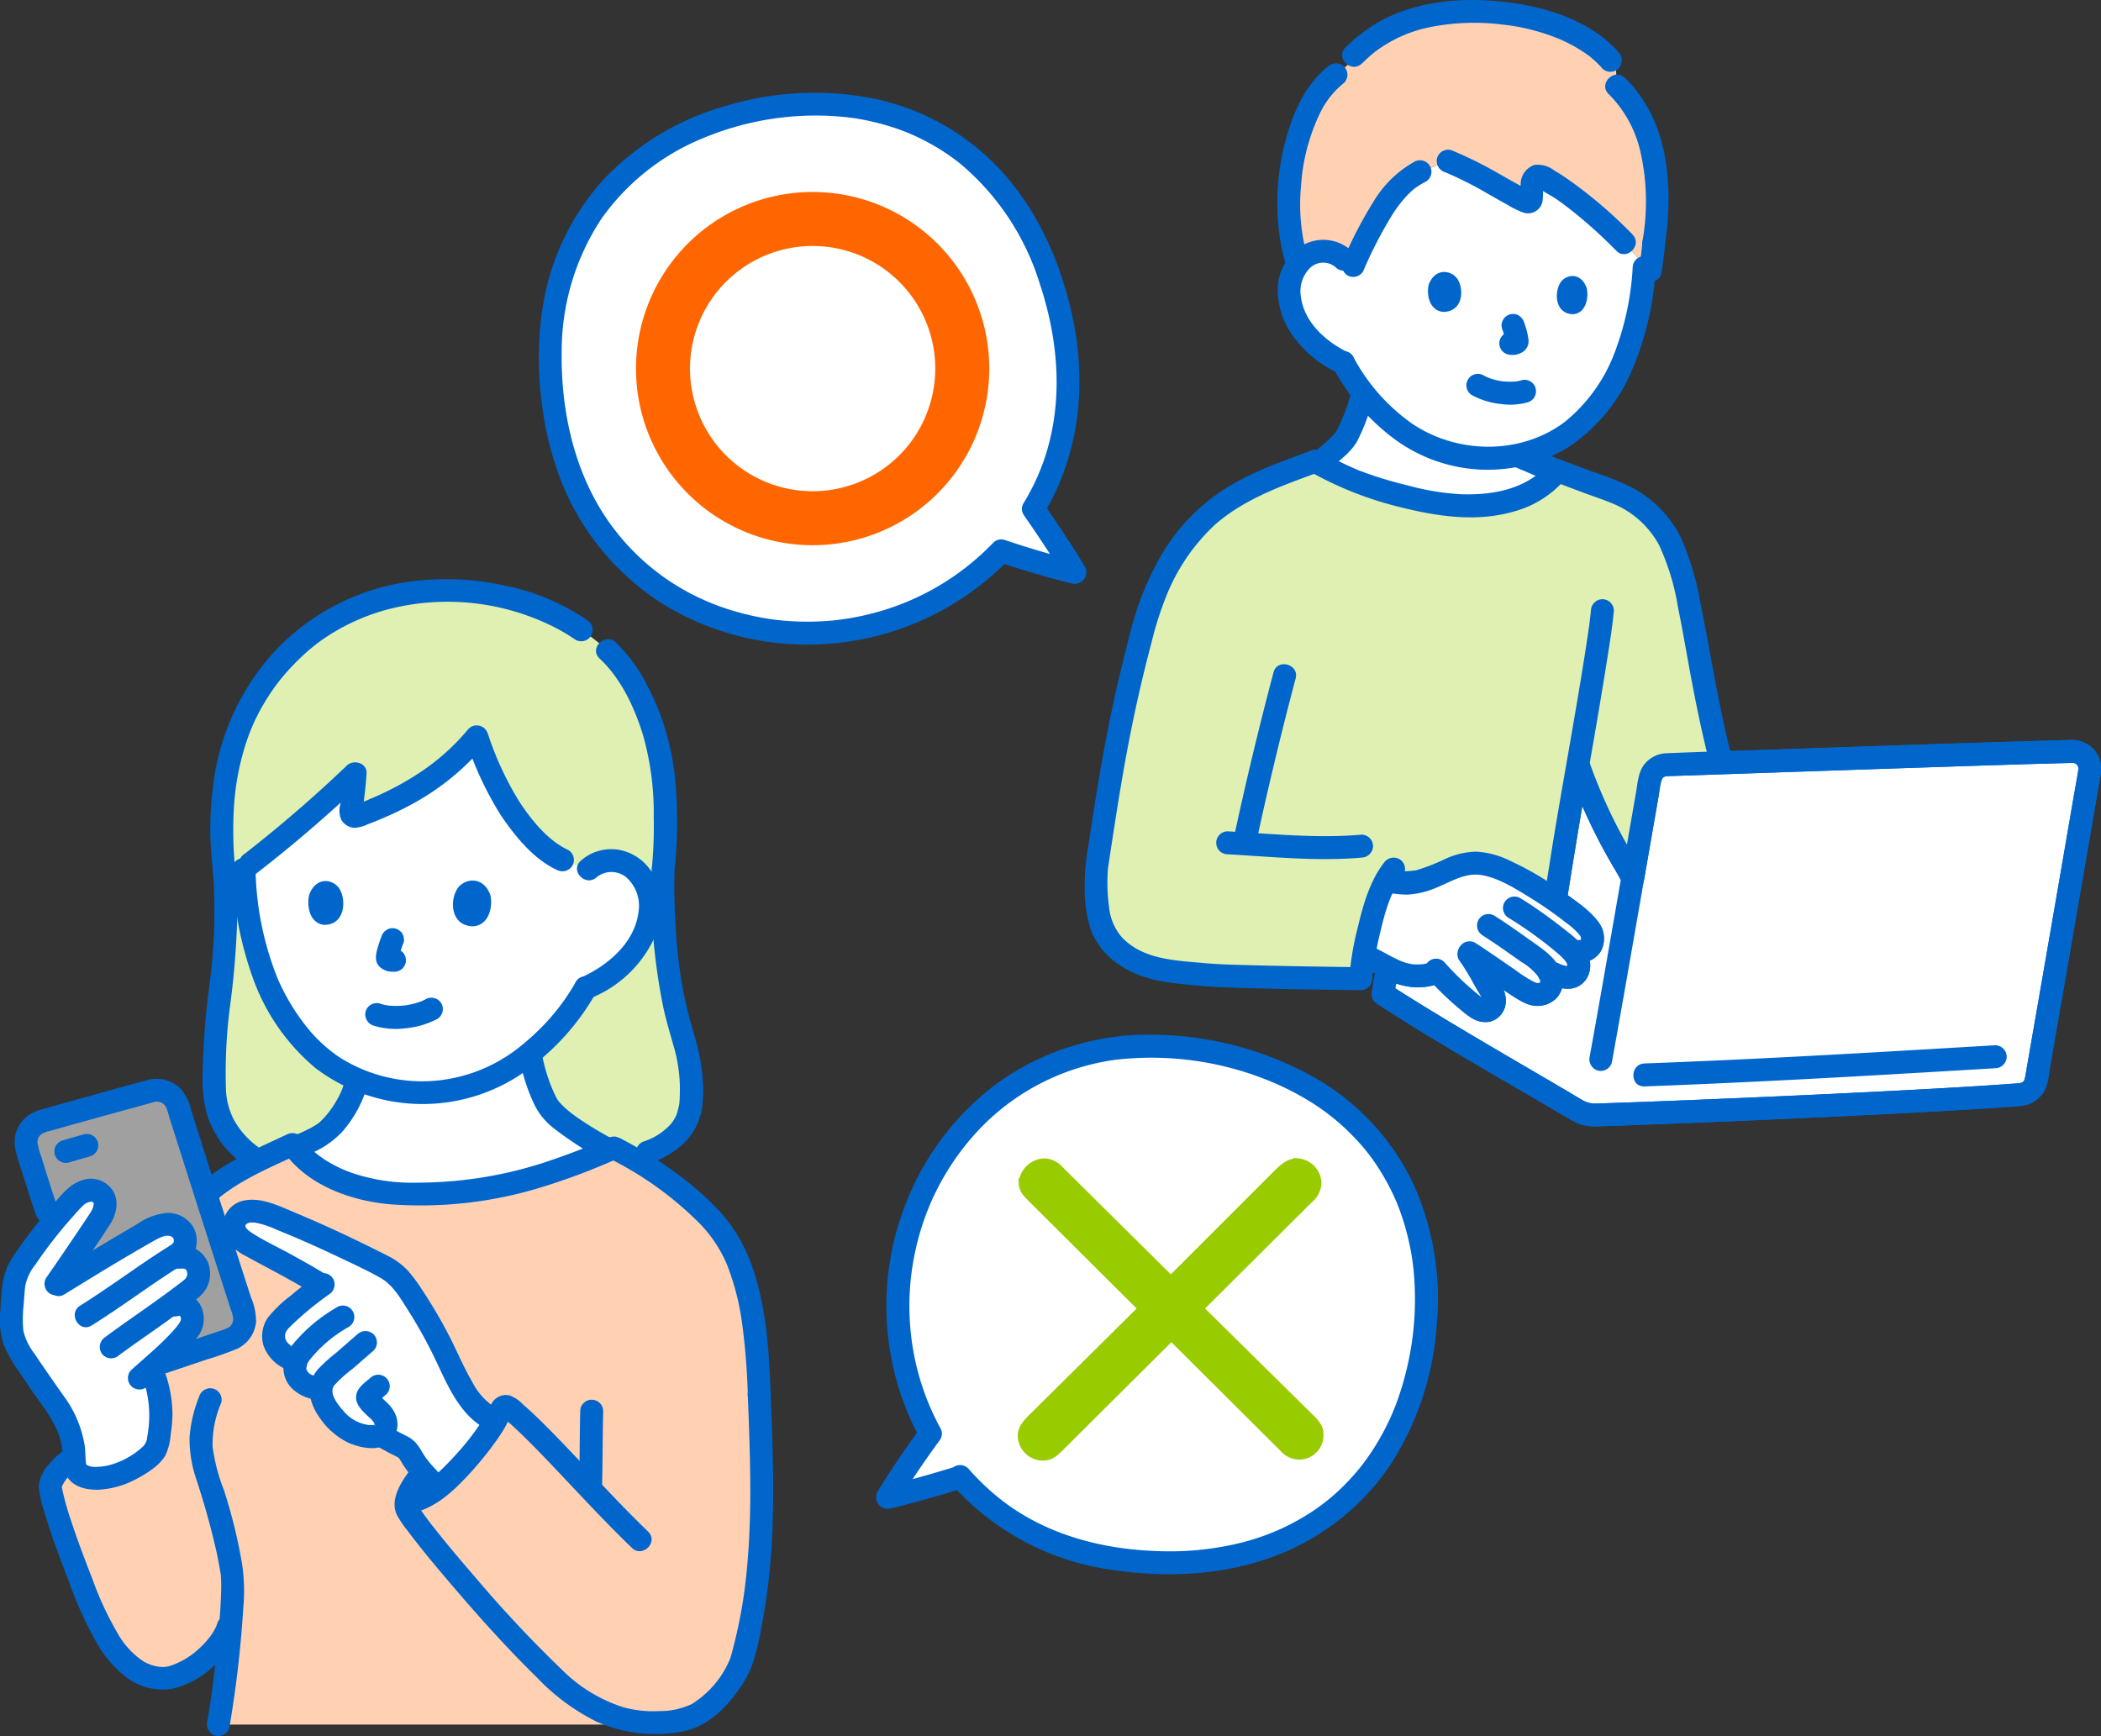 <svg id="グループ_211" data-name="グループ 211" xmlns="http://www.w3.org/2000/svg" xmlns:xlink="http://www.w3.org/1999/xlink" width="311.214" height="257.187" viewBox="0 0 311.214 257.187">
  <rect x="0" y="0" width="311.214" height="257.187" fill="#333333" stroke="none"/>
  <defs>
    <clipPath id="clip-path">
      <rect id="長方形_102" data-name="長方形 102" width="311.214" height="257.186" fill="none"/>
    </clipPath>
  </defs>
  <g id="グループ_210" data-name="グループ 210" clip-path="url(#clip-path)">
    <path id="パス_1904" data-name="パス 1904" d="M110.59,153.15a39.215,39.215,0,0,0-3.92-3.052c-.092-.067-.183-.13-.283-.2a28.18,28.18,0,0,0-6.092-3.081,36.878,36.878,0,0,0-13.834-2.533,32.551,32.551,0,0,0-21.414,7.683C57.14,158.95,52.4,168.66,53.614,184.516c1.7,11.905-2.1,24.74-1.208,34.556a12.5,12.5,0,0,0,5.8,9.289,95.13,95.13,0,0,0,28.115,4.652c14.914,0,30.132-5.514,30.132-5.514,6.357-2.357,6.462-6.357,6.512-8.685a24.537,24.537,0,0,0-1.252-8.436c-1.126-3.731-3.189-11.305-2.925-24.7h0a83.665,83.665,0,0,0,.212-11.639c-.3-7.484-3.466-15.94-8.264-20.747-.045-.045-.1-.093-.152-.141" transform="translate(-20.571 -56.786)" fill="#e0f0b2"/>
    <path id="パス_1905" data-name="パス 1905" d="M70.956,190.126c1.737-1.561,3.452-3.142,5.11-4.69-.129,1.887-.331,3.7-.637,5.6a.645.645,0,0,0,.836.722c7.078-2.408,13.592-6.542,17.822-11.768a78.767,78.767,0,0,0,3.594,8.365c1.7,3.347,5.973,9.137,9.729,10.132.984.371,2.265.737,3.249,1.107a5.154,5.154,0,0,1,6.385-.283,7.122,7.122,0,0,1,2.74,6.066,11.761,11.761,0,0,1-2.464,6.377,16.971,16.971,0,0,1-7.121,5.455,32.946,32.946,0,0,1-6.536,8.182,26.617,26.617,0,0,1-10.289,6.228,24.564,24.564,0,0,1-13.666.273,24.248,24.248,0,0,1-6.836-2.966,23.457,23.457,0,0,1-6.211-6.092,31.836,31.836,0,0,1-4.751-9.419,44.086,44.086,0,0,1-1.962-9.437c-.21-1.822-.295-3.36-.329-4.473.66-.486,1.5-1.152,2.255-1.684,2.961-2.312,6.054-4.972,9.083-7.694" transform="translate(-23.463 -70.836)" fill="#fff"/>
    <path id="パス_1906" data-name="パス 1906" d="M77.216,268.037c.275-.278.521-.572.792-.888A15.041,15.041,0,0,0,81,261.664a15.658,15.658,0,0,0,2.283.693,34.129,34.129,0,0,0,5.483.73,30.384,30.384,0,0,0,5.976-.509c1.128-.233,2.218-.5,3.277-.824a19.337,19.337,0,0,0,8.771-5.425,25.7,25.7,0,0,0,2.466,7.955c1.2,2.429,6.391,5.4,9.261,6.97-10.212,4.468-20.942,7.49-33.265,6.259-4.275-.427-10.289-2.7-13.228-6.591a26.411,26.411,0,0,0,4.306-2.141,5.855,5.855,0,0,0,.886-.744" transform="translate(-28.346 -100.881)" fill="#fff"/>
    <path id="パス_1907" data-name="パス 1907" d="M126.924,257.494a28.131,28.131,0,0,0,2.049,6.4,9.973,9.973,0,0,0,2.822,3.622,49.945,49.945,0,0,0,8.2,5.223c1.92,1.046,3.636-1.885,1.714-2.932-1.181-.643-2.358-1.294-3.513-1.984-.722-.432-1.437-.878-2.135-1.347-.629-.422-1.26-.87-1.722-1.247a12.568,12.568,0,0,1-1.516-1.425c-.032-.036-.324-.417-.1-.1-.078-.108-.155-.217-.226-.331a9.921,9.921,0,0,1-.54-1.08,24.673,24.673,0,0,1-1.756-5.7,1.714,1.714,0,0,0-2.089-1.186,1.733,1.733,0,0,0-1.186,2.089" transform="translate(-49.937 -100.496)" fill="#06c"/>
    <path id="パス_1908" data-name="パス 1908" d="M73.049,274.663a13.744,13.744,0,0,0,5.334-3.428,17.761,17.761,0,0,0,3.539-6.106,1.712,1.712,0,0,0-1.186-2.089,1.736,1.736,0,0,0-2.089,1.186c-.075.231-.155.46-.241.687-.015.039-.2.485-.051.138-.049.112-.1.224-.15.336a15.069,15.069,0,0,1-.727,1.373q-.378.635-.814,1.234c-.024.033-.263.354-.132.181s-.113.141-.138.172c-.163.2-.332.4-.5.59a10.474,10.474,0,0,1-.95.956c-.132.118.2-.125-.069.044-.137.088-.27.181-.408.267q-.319.2-.651.384a27.282,27.282,0,0,1-2.48,1.143,1.7,1.7,0,0,0-.609,2.323,1.752,1.752,0,0,0,2.323.609" transform="translate(-27.746 -103.503)" fill="#06c"/>
    <path id="パス_1909" data-name="パス 1909" d="M143.61,211.6a3.46,3.46,0,0,1,4.338-.011,5.658,5.658,0,0,1,1.853,5.134c-.557,4.643-4.659,8.058-8.679,9.813a1.709,1.709,0,0,0-.609,2.323,1.741,1.741,0,0,0,2.323.609,17.633,17.633,0,0,0,9.722-9.837c1.59-4.352.238-9.977-4.423-11.746a6.752,6.752,0,0,0-6.927,1.314c-1.606,1.49.8,3.887,2.4,2.4" transform="translate(-55.215 -81.645)" fill="#06c"/>
    <path id="パス_1910" data-name="パス 1910" d="M56.819,211.278A50.948,50.948,0,0,0,59.8,227.335a30.809,30.809,0,0,0,9.328,13.436,26.305,26.305,0,0,0,29.962,1.178,35.955,35.955,0,0,0,11.484-12.235c1.087-1.9-1.846-3.613-2.932-1.714a31.9,31.9,0,0,1-4.775,6.4,36.213,36.213,0,0,1-4.058,3.616A23.186,23.186,0,0,1,84.821,242.7a22.857,22.857,0,0,1-12.153-3.545,21.836,21.836,0,0,1-5.172-4.885,31.841,31.841,0,0,1-3.946-6.642,45.508,45.508,0,0,1-3.335-16.351c-.079-2.179-3.476-2.189-3.4,0" transform="translate(-22.361 -82.506)" fill="#06c"/>
    <path id="パス_1911" data-name="パス 1911" d="M106.425,147.529A33.784,33.784,0,0,0,94.2,142.422a40.082,40.082,0,0,0-14.591-.488,33.626,33.626,0,0,0-19.738,10.551,35.732,35.732,0,0,0-8.857,19.8,49.611,49.611,0,0,0-.391,6.573c.01,2.485.31,4.915.495,7.386a84.242,84.242,0,0,1-.589,15.093,117.407,117.407,0,0,0-1.056,14.017,18.792,18.792,0,0,0,.747,5.714,14.331,14.331,0,0,0,3.175,5.253,18.119,18.119,0,0,0,2.854,2.4,1.713,1.713,0,0,0,2.323-.609,1.732,1.732,0,0,0-.609-2.323,12.291,12.291,0,0,1-3.871-4.249,10.769,10.769,0,0,1-1.151-4.355,76.147,76.147,0,0,1,.685-13.06,125.14,125.14,0,0,0,1.026-14.476c-.022-2.414-.358-4.778-.509-7.178a57.53,57.53,0,0,1-.052-6.651A38.091,38.091,0,0,1,56.208,164.9a28.075,28.075,0,0,1,1.967-4.312q.6-1.073,1.278-2.1.3-.45.613-.89.183-.256.37-.508c.134-.18.195-.258.224-.3a34.029,34.029,0,0,1,3.234-3.57,27.191,27.191,0,0,1,3.22-2.7,30.941,30.941,0,0,1,9.785-4.553,35.148,35.148,0,0,1,24.833,2.708,26.427,26.427,0,0,1,2.979,1.785,1.712,1.712,0,0,0,2.323-.609,1.735,1.735,0,0,0-.609-2.323" transform="translate(-19.469 -55.683)" fill="#06c"/>
    <path id="パス_1912" data-name="パス 1912" d="M153.633,233.8c3.169-1.2,6.012-3.118,7.192-6.424.942-2.639.669-5.909.253-8.6-.4-2.562-1.3-5.006-1.914-7.518a65.045,65.045,0,0,1-1.358-7.514,98.206,98.206,0,0,1-.592-13.406l-1.246,1.637h0a1.791,1.791,0,0,0,1.247-1.637,65.831,65.831,0,0,0,.143-12.8,37.552,37.552,0,0,0-4.146-14.448,24.18,24.18,0,0,0-4.7-6.477c-1.6-1.487-4.006.909-2.4,2.4,3.19,2.967,5.2,7.305,6.453,11.408a42.525,42.525,0,0,1,1.566,12.219,60.017,60.017,0,0,1-.313,7.7l1.246-1.637h0a1.757,1.757,0,0,0-1.247,1.637A87.973,87.973,0,0,0,155.55,210.7c.415,1.9.968,3.755,1.5,5.625a23.246,23.246,0,0,1,.948,5.767c.018.659.008,1.321-.018,1.981-.007.177-.016.355-.029.532-.008.112-.019.223-.029.335-.04.494.052-.177-.015.129a12.361,12.361,0,0,1-.426,1.6c.124-.346.025-.052-.019.037-.075.149-.146.3-.228.444q-.109.194-.23.38c-.033.051-.4.532-.194.285a9.209,9.209,0,0,1-4.079,2.717,1.746,1.746,0,0,0-1.186,2.089,1.711,1.711,0,0,0,2.089,1.186" transform="translate(-57.297 -61.454)" fill="#06c"/>
    <path id="パス_1913" data-name="パス 1913" d="M113.8,179.613a49.821,49.821,0,0,0,5.118,10.966c2.092,3.1,4.827,6.511,8.3,8.127a1.747,1.747,0,0,0,2.323-.609,1.712,1.712,0,0,0-.609-2.323c-3-1.4-5.373-4.339-7.192-7.079a46.642,46.642,0,0,1-4.663-9.984,1.742,1.742,0,0,0-2.089-1.186,1.712,1.712,0,0,0-1.186,2.089" transform="translate(-44.757 -69.842)" fill="#06c"/>
    <path id="パス_1914" data-name="パス 1914" d="M92.381,177.7a32.882,32.882,0,0,1-7.6,6.738,42.7,42.7,0,0,1-4.638,2.61c-.792.384-1.594.748-2.411,1.078a13.729,13.729,0,0,1-2.609.931h.9q.539,1.689.616.885c.016-.1.03-.2.044-.3q.055-.368.106-.738c.074-.541.145-1.083.207-1.625.114-.979.2-1.959.269-2.942.109-1.542-1.891-2.141-2.9-1.2a197.371,197.371,0,0,1-15.177,13.108,1.754,1.754,0,0,0-.609,2.323,1.71,1.71,0,0,0,2.324.609,206.012,206.012,0,0,0,15.864-13.638l-2.9-1.2c-.107,1.522-.254,3.041-.482,4.55a3.39,3.39,0,0,0,.129,2.284,2.386,2.386,0,0,0,2.055,1.217,5.678,5.678,0,0,0,1.86-.527c.643-.239,1.281-.494,1.914-.76,1.238-.52,2.459-1.078,3.65-1.7a37.545,37.545,0,0,0,11.787-9.3,1.749,1.749,0,0,0,0-2.4,1.711,1.711,0,0,0-2.4,0" transform="translate(-22.965 -69.743)" fill="#06c"/>
    <path id="パス_1915" data-name="パス 1915" d="M15.531,326.131a7.947,7.947,0,0,0-3.28,3.864c.223,3.537,4.843,15.043,6.3,18.582a28.932,28.932,0,0,0,4.1,6.872,8.454,8.454,0,0,0,6.351,3.22c3.6-.056,8.534-4.245,9.584-7.519l.477-1.486c-.377,5.1-1.187,11.667-1.906,15.864h64.81l3.754-.668c4.834-.859,8.5-7.22,8.97-8.889,2.919-10.454,3.048-19.67,2.9-31.081-.09-2.724-.2-5.446-.306-8.163-.286-7.2-.848-15.886-4.28-22.219-3.194-5.894-12.122-11.849-17.291-14.422-10.428,4.642-21.373,7.838-33.987,6.579-4.453-.445-10.793-2.892-13.578-7.084-4.073,1.907-10.67,4.681-14.341,8.86Z" transform="translate(-4.822 -110.032)" fill="#ffd1b2"/>
    <path id="パス_1916" data-name="パス 1916" d="M13.58,353.75a10.089,10.089,0,0,0-2.606,2.31,5.567,5.567,0,0,0-1.5,3.2,16.546,16.546,0,0,0,.861,3.973c.994,3.376,2.244,6.68,3.517,9.958A57.637,57.637,0,0,0,18,382.418a17.1,17.1,0,0,0,4.622,5.335A8.866,8.866,0,0,0,29.3,389.29a13.388,13.388,0,0,0,5.972-3.234,12.716,12.716,0,0,0,3.859-5.371,1.7,1.7,0,1,0-3.275-.9c-.024.069-.163.437-.066.208-.068.16-.149.317-.231.47a9.865,9.865,0,0,1-.642,1.03,12.486,12.486,0,0,1-1.569,1.735,11.541,11.541,0,0,1-4.063,2.56,3.859,3.859,0,0,1-2.093.241,6.07,6.07,0,0,1-2.363-.881,12.165,12.165,0,0,1-3.77-4.224,47.7,47.7,0,0,1-3.647-7.892c-1.161-2.962-2.287-5.944-3.269-8.97a38.507,38.507,0,0,1-1.169-4.183c-.031-.153-.058-.307-.087-.461a1.3,1.3,0,0,0-.025-.162c-.051-.157-.019.29.019.147.116-.432-.226.063-.081.11,0,0,.346-.659.381-.717a6.393,6.393,0,0,1,2.108-2.112c1.847-1.159.144-4.1-1.714-2.932" transform="translate(-3.728 -139.116)" fill="#06c"/>
    <path id="パス_1917" data-name="パス 1917" d="M141.618,343.644c-.088,3.657-.075,7.317-.162,10.974a1.714,1.714,0,0,0,1.7,1.7,1.732,1.732,0,0,0,1.7-1.7c.087-3.657.073-7.317.161-10.974a1.7,1.7,0,1,0-3.4,0" transform="translate(-55.671 -134.576)" fill="#06c"/>
    <path id="パス_1918" data-name="パス 1918" d="M47.715,340.377a19.976,19.976,0,0,0-1.423,6.05,18.487,18.487,0,0,0,.995,6.178,114.34,114.34,0,0,1,3.064,11.069q.278,1.388.517,2.784c.146.85.01-.3.052.343.014.207.031.414.039.622.044,1.041.008,2.087-.04,3.128-.132,2.868-.407,5.73-.722,8.583-.357,3.235-.733,6.17-1.28,9.378A1.748,1.748,0,0,0,50.1,390.6a1.711,1.711,0,0,0,2.089-1.186,165.908,165.908,0,0,0,2.056-17.642,27.657,27.657,0,0,0-.156-6.506,77.749,77.749,0,0,0-2.709-11.053,27.216,27.216,0,0,1-1.671-6.4,15.376,15.376,0,0,1,1.278-6.532A1.713,1.713,0,0,0,49.8,339.19a1.735,1.735,0,0,0-2.089,1.186" transform="translate(-18.214 -133.467)" fill="#06c"/>
    <path id="パス_1919" data-name="パス 1919" d="M148.7,339.77c.377,9.5.756,19.09-.438,28.548-.277,2.193-.673,4.377-1.156,6.534q-.373,1.664-.822,3.309c-.071.259-.163.511-.236.767s.159-.321.02-.044c-.06.118-.112.241-.17.36a14.33,14.33,0,0,1-5.5,6.291,11.046,11.046,0,0,1-4.774,1.037,16.746,16.746,0,0,1-5.3-.552,22.584,22.584,0,0,1-9.25-5.674,180.815,180.815,0,0,1-12.729-13.59c-1.981-2.283-3.936-4.591-5.815-6.958q-.294-.369-.585-.742c-.081-.1-.254-.329-.072-.091q-.141-.183-.28-.366c-.31-.408-.617-.818-.915-1.233-.238-.332-.472-.667-.693-1.01-.056-.086-.224-.411-.187-.288.067.218,0-.193.008-.253a2.2,2.2,0,0,1,.116-.529,8.516,8.516,0,0,1,1.292-2.169,1.71,1.71,0,0,0-.609-2.323,1.734,1.734,0,0,0-2.323.609c-1.237,1.728-2.6,4.121-1.485,6.256a16.785,16.785,0,0,0,1.486,2.156c1.746,2.34,3.609,4.593,5.495,6.821,4.351,5.138,8.842,10.207,13.653,14.922a31.66,31.66,0,0,0,8.95,6.619,21.539,21.539,0,0,0,12.553,1.426c3.688-.608,6.53-3.448,8.568-6.411a15.257,15.257,0,0,0,1.846-3.441,42.257,42.257,0,0,0,1.512-6.34c1.846-9.724,1.765-19.732,1.39-29.583q-.077-2.029-.159-4.057c-.087-2.178-3.483-2.189-3.4,0" transform="translate(-37.934 -133.075)" fill="#06c"/>
    <path id="パス_1920" data-name="パス 1920" d="M47.929,288.556c3.682-4.132,9.09-6.3,14-8.594l-2.323-.609c3.525,5.192,10.163,7.549,16.177,8.027a60.817,60.817,0,0,0,22.251-2.568,97.407,97.407,0,0,0,11.459-4.345h-1.714a50.652,50.652,0,0,1,13.2,9.34,19.681,19.681,0,0,1,4.415,6.407,37.777,37.777,0,0,1,2.312,9.07,99.6,99.6,0,0,1,.805,10.358c.087,2.178,3.483,2.189,3.4,0-.265-6.617-.629-13.527-3.02-19.775a23.273,23.273,0,0,0-4.739-7.662,46.322,46.322,0,0,0-7.123-6.087,57.46,57.46,0,0,0-7.011-4.321,3.626,3.626,0,0,0-1.15-.465,2.82,2.82,0,0,0-1.554.41q-1.211.533-2.435,1.035-2.379.971-4.807,1.812a60.983,60.983,0,0,1-20.385,3.566,27.857,27.857,0,0,1-10-1.507c-2.7-1-5.551-2.663-7.145-5.01a1.755,1.755,0,0,0-2.323-.609c-5.177,2.42-10.8,4.766-14.684,9.126-1.45,1.627.944,4.037,2.4,2.4" transform="translate(-17.741 -108.947)" fill="#06c"/>
    <path id="パス_1921" data-name="パス 1921" d="M85.262,311.111q-.984-1.637-2.058-3.223a12.9,12.9,0,0,0-2.414-2.87,16.923,16.923,0,0,0-3.009-1.7c-4.473-2.281-9.444-4.553-13.6-6.224-2.035-.819-3.662-1.5-5.282-1.135a2.392,2.392,0,0,0-1.782,1.921,2.421,2.421,0,0,0,1.026,2.083,10.805,10.805,0,0,0,2.129,1.381c2.846,1.537,7.1,3.777,9.891,5.542q-2.767,2.052-5.336,4.354A4.455,4.455,0,0,0,63.02,314c-.14,1.5.517,2.6,2.184,3.585l1.111.658a2.421,2.421,0,0,0,.187,2.14c.6.991,1.594,1.616,3.526,1.755a4.441,4.441,0,0,0,.77,2.737c1.712,2.661,3.81,4.368,6.953,4.386a2.046,2.046,0,0,0,1.06-.239l.326.181c.876.488,1.784,1,2.322,1.256a4.693,4.693,0,0,1,1.237.75,5.206,5.206,0,0,1,.823,1.176,23.218,23.218,0,0,0,3.578,4.3l.307.259c.365-.3.632-.579.846-.774a43.049,43.049,0,0,0,5.027-5.477,31.766,31.766,0,0,0,2.585-3.8l-.365-.154a8.783,8.783,0,0,1-3.685-3.4,46.114,46.114,0,0,1-3.471-6.549q-1.412-2.911-3.08-5.687" transform="translate(-22.472 -116.437)" fill="#fff"/>
    <path id="パス_1922" data-name="パス 1922" d="M91.494,351.221c.807.45,1.608.912,2.441,1.312a6.911,6.911,0,0,1,.643.339c.056.034.112.07.166.107l-.134-.106a1.434,1.434,0,0,1,.278.278l-.1-.138c.038.053.075.107.111.163.06.091.117.185.173.279.128.213.25.429.382.639a29.323,29.323,0,0,0,3.66,4.346,1.712,1.712,0,0,0,2.4,0,1.733,1.733,0,0,0,0-2.4c-.64-.683-1.3-1.346-1.923-2.049q-.2-.225-.39-.455a1.706,1.706,0,0,0-.228-.284c.113.032.181.24,0,0a14.144,14.144,0,0,1-.807-1.226,7.368,7.368,0,0,0-.964-1.371,5.013,5.013,0,0,0-1.434-.995c-.871-.426-1.714-.9-2.561-1.369a1.7,1.7,0,1,0-1.714,2.932" transform="translate(-35.684 -136.987)" fill="#06c"/>
    <path id="パス_1923" data-name="パス 1923" d="M69.451,304.022c-1.767-1.085-3.582-2.09-5.4-3.081-1.731-.942-3.559-1.788-5.216-2.855-.464-.3-1.291-.861-1.052-1.251s.853-.416,1.374-.357a12.42,12.42,0,0,1,3.083,1q1.481.593,2.95,1.219,3.167,1.359,6.277,2.843c2.1,1,4.257,1.975,6.282,3.124,1.853,1.053,2.945,2.993,4.057,4.744q1.864,2.935,3.435,6.042c2.119,4.184,3.845,9.43,8.322,11.678a1.74,1.74,0,0,0,2.323-.609,1.715,1.715,0,0,0-.609-2.323,9.757,9.757,0,0,1-3.962-4.174c-1.28-2.18-2.236-4.536-3.394-6.78a71.462,71.462,0,0,0-3.864-6.6,24.642,24.642,0,0,0-2.243-3.043,10.4,10.4,0,0,0-3.058-2.242c-4.531-2.3-9.123-4.471-13.815-6.422-2.239-.931-4.639-2.147-7.131-1.776a3.912,3.912,0,0,0-3,5.631,7.549,7.549,0,0,0,3.081,2.687c1.038.579,2.093,1.127,3.138,1.691,2.261,1.22,4.523,2.446,6.713,3.79,1.867,1.147,3.576-1.79,1.714-2.932" transform="translate(-21.392 -115.348)" fill="#06c"/>
    <path id="パス_1924" data-name="パス 1924" d="M72.222,311.215c-1.371,1.016-2.717,2.069-4.024,3.166a18.445,18.445,0,0,0-3.3,3.184,4.853,4.853,0,0,0-.669,4.17A6.04,6.04,0,0,0,67.072,325a1.7,1.7,0,1,0,1.714-2.932c-.129-.078-.257-.157-.383-.241-.076-.051-.317-.23-.129-.081a5.454,5.454,0,0,1-.546-.518c-.2-.215.021.112-.029-.038a1.941,1.941,0,0,0-.169-.284c-.1-.177-.014-.073.015.05-.029-.122-.073-.251-.107-.372-.056-.2,0-.067,0,.061,0-.113-.014-.227-.013-.341a2.77,2.77,0,0,1,.018-.355c-.035.244.022.013.052-.1.044-.169-.113.156.04-.1.067-.113.132-.226.2-.337.149-.23-.25.267.075-.1.09-.1.181-.2.276-.3a47.627,47.627,0,0,1,5.846-4.862,1.74,1.74,0,0,0,.609-2.323,1.716,1.716,0,0,0-2.323-.609" transform="translate(-25.197 -122.383)" fill="#06c"/>
    <path id="パス_1925" data-name="パス 1925" d="M77.121,319.241a24.231,24.231,0,0,0-4.084,2.96,21.489,21.489,0,0,0-1.694,1.7,9.413,9.413,0,0,0-1.531,2.049,5.612,5.612,0,0,0-.571,2.548,4.309,4.309,0,0,0,1.1,2.586,6.026,6.026,0,0,0,4.132,1.843,1.7,1.7,0,0,0,1.7-1.7,1.749,1.749,0,0,0-1.7-1.7c.278.033-.229-.042-.237-.044q-.193-.039-.383-.092c-.141-.039-.277-.091-.417-.135-.193-.061.238.146-.024-.019-.1-.065-.218-.13-.324-.192-.26-.152.123.15.014.01-.058-.074-.144-.133-.209-.2-.113-.121-.182-.331-.023-.015-.059-.117-.15-.237-.215-.351.108.19.019,0-.028-.1-.081-.175,0,.284,0-.031,0-.434-.09.33.006-.133.029-.138.058-.277.092-.415.018-.083.04-.166.065-.247q-.1.186-.015.025a3.186,3.186,0,0,1,.2-.359c0-.007.309-.42.131-.193a19.934,19.934,0,0,1,2.722-2.782c.225-.192.454-.381.687-.562-.19.147.231-.17.223-.164q.179-.132.361-.259c.558-.392,1.134-.754,1.725-1.093a1.7,1.7,0,1,0-1.714-2.932" transform="translate(-27.249 -125.552)" fill="#06c"/>
    <path id="パス_1926" data-name="パス 1926" d="M82.715,325.65l-3.068,2.676a26.318,26.318,0,0,0-2.757,2.487c-1.83,2.128-1.415,4.8.1,6.977a10.9,10.9,0,0,0,4.4,3.922c2.007.882,5.024,1.434,6.565-.546a3.744,3.744,0,0,0,.27-3.939,5.478,5.478,0,0,0-1.16-1.494c-.238-.232-.487-.452-.724-.685-.079-.078-.159-.157-.236-.238s-.159-.173-.234-.263q-.224-.291.069.258-.116.428-.232.857a3.509,3.509,0,0,1,.592-.51l.785-.687a1.7,1.7,0,0,0-2.4-2.4c-.928.813-2.18,1.588-2.155,2.969.022,1.229,1.151,2.167,1.971,2.947a3.535,3.535,0,0,1,.711.8c.048.108,0,.417.022.449-.031-.047.095-.167.1-.165-.049-.119.263.241-.026.018-.015-.012-.155.036-.028.019a3.5,3.5,0,0,1-.622-.007,3.118,3.118,0,0,1-.529-.055,5.81,5.81,0,0,1-3.54-2.124c-.759-.856-2.153-2.562-1.29-3.7a19.012,19.012,0,0,1,2.757-2.487l3.068-2.676a1.714,1.714,0,0,0,0-2.4,1.732,1.732,0,0,0-2.4,0" transform="translate(-29.784 -127.972)" fill="#06c"/>
    <path id="パス_1927" data-name="パス 1927" d="M134.6,361.042c-4.894-4.712-9.4-9.8-14.154-14.647-.984-1-1.979-2-3.006-2.955q-.689-.644-1.4-1.264a5.085,5.085,0,0,0-1.919-1.3,2.378,2.378,0,0,0-2.563.942c-.478.733-.806,1.583-1.266,2.336a35.02,35.02,0,0,1-3.006,4.133,46.828,46.828,0,0,1-4.053,4.251,9.574,9.574,0,0,1-4,2.361,1.7,1.7,0,0,0,.9,3.275c3.328-.93,5.791-3.325,8.074-5.8a50.488,50.488,0,0,0,3.458-4.216c.548-.742,1.074-1.5,1.555-2.289.458-.751.78-1.611,1.266-2.336l-.609.609c-.359.275-1.334-.485-.669.076q.214.181.426.365c.346.3.686.606,1.023.915.736.677,1.454,1.372,2.163,2.076,1.612,1.6,3.176,3.249,4.735,4.9,3.5,3.7,6.966,7.439,10.638,10.974,1.575,1.516,3.979-.882,2.4-2.4" transform="translate(-38.583 -134.125)" fill="#06c"/>
    <path id="パス_1928" data-name="パス 1928" d="M25.493,307.008c1.6-.528,7.45-2.479,11.108-3.758a3.209,3.209,0,0,0,2-4.02c-2.352-7.267-7.527-23.468-9.79-30.647a3.206,3.206,0,0,0-3.907-2.129c-4.579,1.251-11.468,3.149-16.225,4.5a3.209,3.209,0,0,0-2.2,4c.864,2.9,1.89,6.211,2.945,9.326l8.154,24.924Z" transform="translate(-2.497 -104.821)" fill="#a0a0a0"/>
    <path id="パス_1929" data-name="パス 1929" d="M9.973,282.755Q9.107,280.19,8.3,277.6q-.394-1.259-.776-2.522a9,9,0,0,1-.57-2.129,1.442,1.442,0,0,1,.432-1.05,2.911,2.911,0,0,1,1.371-.595q2.21-.627,4.424-1.243,4.507-1.258,9.022-2.493c.622-.17,1.242-.344,1.865-.511a1.572,1.572,0,0,1,1.27.052,1.455,1.455,0,0,1,.743.838c.173.441.288.914.431,1.366q4.506,14.251,9.1,28.474a4.4,4.4,0,0,1,.354,1.455,1.645,1.645,0,0,1-.608,1.114,7.515,7.515,0,0,1-1.633.632q-1.154.4-2.309.791-3.726,1.267-7.463,2.5a1.736,1.736,0,0,0-1.186,2.089,1.715,1.715,0,0,0,2.089,1.186q3.63-1.2,7.247-2.431a45.922,45.922,0,0,0,4.462-1.574,4.922,4.922,0,0,0,2.776-4.016,9.264,9.264,0,0,0-.782-3.674q-.549-1.7-1.1-3.408-1.309-4.073-2.611-8.149-2.54-7.945-5.061-15.9a7.414,7.414,0,0,0-1.817-3.566,5.066,5.066,0,0,0-4.8-1.062c-3.235.855-6.456,1.771-9.679,2.667q-2.713.755-5.421,1.52a7.4,7.4,0,0,0-2.437,1,5.012,5.012,0,0,0-1.819,2.45c-.659,1.933.235,3.908.8,5.748q1,3.257,2.087,6.489a1.738,1.738,0,0,0,2.089,1.186,1.715,1.715,0,0,0,1.186-2.089" transform="translate(-1.408 -103.738)" fill="#06c"/>
    <path id="パス_1930" data-name="パス 1930" d="M15.428,281.239c1.036-.306,2.075-.6,3.112-.9a1.766,1.766,0,0,0,1.015-.78,1.733,1.733,0,0,0,.171-1.308,1.715,1.715,0,0,0-.78-1.015,1.752,1.752,0,0,0-1.308-.172q-1.557.449-3.113.9a1.769,1.769,0,0,0-1.015.78,1.7,1.7,0,0,0,1.918,2.494" transform="translate(-5.226 -109.017)" fill="#06c"/>
    <path id="パス_1931" data-name="パス 1931" d="M18.264,332.982a8.667,8.667,0,0,1-3.848.371,2.914,2.914,0,0,1-1.637-.679c-.7-.7-.662-1.819-.7-2.81-.189-5.02-3.294-7.846-6.023-12.068-.545-1.07-2.663-3.417-3.158-5.917a31.87,31.87,0,0,1,.139-5.562,11.886,11.886,0,0,1,.457-2.972,13.488,13.488,0,0,1,.975-1.805,67.91,67.91,0,0,1,7.711-9.68,3.736,3.736,0,0,1,2.571-1.114,2.068,2.068,0,0,1,1.942,2.014A4.633,4.633,0,0,1,15.933,295c-2.352,3.479-4.791,7.161-6.974,10.252,4.012-2.512,9.266-5.605,13.545-8.14,1.369-.811,2.511-1.488,4.08-1.23a2.417,2.417,0,0,1,1.845,1.565c.73,2.517-1.705,2.959-1.865,3.449,2.2-.581,3.423-.035,3.878,1.526a2.85,2.85,0,0,1-.95,2.907l-3.308,2.612.764-.161c1.128-.238,1.854-.112,2.4.92a2.635,2.635,0,0,1-.356,2.819,40.055,40.055,0,0,1-5.489,5.516,17.463,17.463,0,0,1,1,11.03,3.064,3.064,0,0,1-.515,1.377,13.651,13.651,0,0,1-5.727,3.543" transform="translate(-1.114 -114.425)" fill="#fff"/>
    <path id="パス_1932" data-name="パス 1932" d="M14.132,308.371c4.407-2.724,8.844-5.446,13.356-7.992.672-.379,1.68-.9,2.387-.6a.62.62,0,0,1,.441.551c.008.06-.05.528,0,.3-.037.168-.118.16-.012.075-.06.049-.5.434-.19.207-.1.076-.215.146-.324.216-.607.392-1.223.772-1.828,1.168-1.17.765-2.326,1.551-3.477,2.344-2.66,1.833-5.3,3.694-8.043,5.411-1.848,1.157-.146,4.1,1.714,2.932,2.781-1.741,5.46-3.633,8.161-5.492,1.352-.931,2.711-1.853,4.093-2.739a8.089,8.089,0,0,0,2.744-2.229,4.138,4.138,0,0,0,.04-4.118,4.358,4.358,0,0,0-3.9-2.084A8.91,8.91,0,0,0,25,297.9q-1.908,1.13-3.817,2.26c-2.933,1.74-5.864,3.485-8.764,5.278-1.856,1.147-.153,4.086,1.714,2.932" transform="translate(-4.572 -116.619)" fill="#06c"/>
    <path id="パス_1933" data-name="パス 1933" d="M36.143,307.726a3.83,3.83,0,0,1,.731-.006c-.33-.039.13.052.17.065q-.265-.124-.009.008.241.158-.005-.014l.1.1q-.167-.242,0,0a.97.97,0,0,1,.184.737,1.453,1.453,0,0,1-.342.683c.2-.253-.065.038-.119.086-.166.15-.352.282-.528.42.129-.1-.274.21-.264.2q-.315.24-.631.478-1.114.838-2.244,1.654c-2.652,1.922-5.377,3.747-8,5.708a1.752,1.752,0,0,0-.609,2.323,1.71,1.71,0,0,0,2.323.609c2.371-1.771,4.828-3.426,7.232-5.154,1.44-1.035,2.869-2.086,4.273-3.17a5.986,5.986,0,0,0,1.683-1.722,4.525,4.525,0,0,0,.517-3.206,4.078,4.078,0,0,0-4.459-3.2,1.74,1.74,0,0,0-1.7,1.7,1.713,1.713,0,0,0,1.7,1.7" transform="translate(-9.581 -119.767)" fill="#06c"/>
    <path id="パス_1934" data-name="パス 1934" d="M38.54,319.3c.1-.021.509-.025.126-.03a1.753,1.753,0,0,1,.385-.008c0,.006-.377-.164-.049.007.123.038.074.015-.145-.068.124.078.13.076.019-.007s-.1-.084.011.02l.086.093c-.249-.249,0,.03.053.132-.087-.181.071.282.072.287-.038-.309-.019.193-.014-.038,0-.213-.036.156-.051.209-.055.19-.164.335-.021.087-.1.172-.189.344-.3.506-.032.046-.207.276-.1.141s-.156.192-.179.22q-.331.4-.683.787c-1.879,2.062-4.056,3.827-6.114,5.7a1.7,1.7,0,0,0,2.4,2.4c2.54-2.317,5.279-4.475,7.376-7.225a4.374,4.374,0,0,0,.638-4.617,3.537,3.537,0,0,0-1.98-1.853,4.511,4.511,0,0,0-2.427-.024,1.708,1.708,0,0,0-1.186,2.089A1.741,1.741,0,0,0,38.54,319.3" transform="translate(-12.255 -124.315)" fill="#06c"/>
    <path id="パス_1935" data-name="パス 1935" d="M9.75,304.4q3.29-4.709,6.456-9.511c.958-1.452,1.508-3.442.574-5.041a3.855,3.855,0,0,0-4.685-1.626c-1.751.568-2.862,2-4.041,3.334q-1.689,1.9-3.231,3.927C3.8,296.819,2.8,298.189,1.89,299.6a9.41,9.41,0,0,0-1.54,4.224c-.139,1.215-.235,2.448-.3,3.669a12.046,12.046,0,0,0,.463,4.986,20.37,20.37,0,0,0,2.332,4.1c.781,1.135,1.505,2.3,2.312,3.42,1.712,2.372,3.583,4.787,4.023,7.762.227,1.536-.072,3.175.875,4.526,1.042,1.488,3.037,1.839,4.743,1.745a13.357,13.357,0,0,0,5.486-1.624c1.5-.794,3.411-1.985,4.249-3.511a8.988,8.988,0,0,0,.759-3.093,22.378,22.378,0,0,0,.255-2.895,18.827,18.827,0,0,0-.965-5.834c-.656-2.077-3.936-1.19-3.275.9a16.628,16.628,0,0,1,.495,8.263,2.1,2.1,0,0,1-.662,1.441,10.685,10.685,0,0,1-1.549,1.2,11.662,11.662,0,0,1-3.464,1.537,7.007,7.007,0,0,1-1.657.23,2.739,2.739,0,0,1-1.6-.255c-.14-.116-.161-.5-.178-.746-.049-.7-.052-1.4-.141-2.1A16.92,16.92,0,0,0,9.319,320c-1.42-2.028-2.834-4.047-4.208-6.106a8.876,8.876,0,0,1-1.642-3.352,18.134,18.134,0,0,1,.038-3.915c.07-.913.138-2.109.246-2.846a7.483,7.483,0,0,1,1.521-3.132,65.775,65.775,0,0,1,5.181-6.688c.591-.665,1.172-1.363,1.814-1.98a1.984,1.984,0,0,1,1.371-.617c-.16,0,.054.01.152.122a.325.325,0,0,1,.089.264c0,.24.053-.248-.01.054a3.9,3.9,0,0,1-.175.63,4.777,4.777,0,0,1-.5.864q-3.137,4.728-6.375,9.392a1.713,1.713,0,0,0,.609,2.323A1.734,1.734,0,0,0,9.75,304.4" transform="translate(0 -113.343)" fill="#06c"/>
    <path id="パス_1936" data-name="パス 1936" d="M92.64,228a14.5,14.5,0,0,0-.522,1.526c-.281.956-.571,2.112.226,2.916a2.662,2.662,0,0,0,.583.424,2.822,2.822,0,0,0,.686.269,4.7,4.7,0,0,0,.961.07,1.748,1.748,0,0,0,1.2-.5,1.7,1.7,0,0,0,0-2.4,1.776,1.776,0,0,0-1.2-.5,3.846,3.846,0,0,1-.473,0l.451.061a1.2,1.2,0,0,1-.233-.065l.406.171a1.584,1.584,0,0,1-.312-.187l.344.265a.047.047,0,0,1-.011-.011l.266.344a.106.106,0,0,1-.013-.023l.171.406a.281.281,0,0,1-.013-.055c.02.15.041.3.061.452a.994.994,0,0,1,.009-.229c-.02.15-.041.3-.061.451a8.182,8.182,0,0,1,.354-1.365c.12-.376.242-.755.4-1.118a1.288,1.288,0,0,0,.03-.677,1.27,1.27,0,0,0-.2-.631,1.7,1.7,0,0,0-2.323-.609l-.344.265a1.7,1.7,0,0,0-.437.75" transform="translate(-36.139 -89.242)" fill="#06c"/>
    <path id="パス_1937" data-name="パス 1937" d="M75.475,217.135c-.412,1.292-.228,4.286,2.127,4.587,3.121.041,3.366-3.57,2.353-5.29-.829-1.408-3.345-2.036-4.48.7" transform="translate(-29.636 -84.705)" fill="#06c"/>
    <path id="パス_1938" data-name="パス 1938" d="M116.156,217.194c.39,1.366.053,4.483-2.525,4.7-3.4-.091-3.5-3.87-2.32-5.622.967-1.434,3.734-1.981,4.845.926" transform="translate(-43.539 -84.655)" fill="#06c"/>
    <path id="パス_1939" data-name="パス 1939" d="M90.458,247.87a10.945,10.945,0,0,0,4.52.416,12.877,12.877,0,0,0,4.9-1.395,1.713,1.713,0,0,0,.609-2.323,1.735,1.735,0,0,0-2.323-.609c-.133.072-.267.141-.4.206-.021.01-.364.173-.115.056.223-.1-.022.007-.07.025-.319.123-.645.23-.975.321s-.682.171-1.027.235c-.082.015-.164.029-.246.042-.048.008-.331.045-.083.016s-.036,0-.084.009c-.1.012-.206.022-.31.032a11.835,11.835,0,0,1-1.994.016c-.1-.008-.192-.018-.287-.027-.234-.022.03,0,.115.018-.141-.035-.29-.045-.433-.074a7.016,7.016,0,0,1-.894-.24,1.71,1.71,0,0,0-2.089,1.186,1.739,1.739,0,0,0,1.186,2.089" transform="translate(-35.114 -95.926)" fill="#06c"/>
    <path id="パス_1940" data-name="パス 1940" d="M433.825,183.737c2.36-.07,4.422-.126,6.075-.166a2.533,2.533,0,0,1,2.558,2.963c-2.327,13.619-4.788,27.846-7.907,45.749a2.539,2.539,0,0,1-2.285,2.1c-12.348,1.053-53.708,2.8-63.317,3.047a4.036,4.036,0,0,1-2.181-.574c-4.178-2.5-20.566-11.88-28.988-17.361,0,0,.508-3.016.737-3.9.459.223.945.445,1.446.653a7.709,7.709,0,0,0,5.93-.025,43.248,43.248,0,0,0,5.409,5.064c.361.29,1.561,1.172,2.539.343a2,2,0,0,0,.175-2.277c-1.526-2.34-2.175-4.075-3.863-6.232,2.8,1.739,5.492,3.775,8.282,5.542a3.692,3.692,0,0,0,2.72.887,1.944,1.944,0,0,0,1.635-2.024,3.013,3.013,0,0,0-.539-1.42,9.255,9.255,0,0,0,2.467.927,1.677,1.677,0,0,0,2.073-1.839,2.455,2.455,0,0,0-.624-1.573l-.45-.571.585.124a2.2,2.2,0,0,0,2.306-.859,2.417,2.417,0,0,0-.031-2.072,6.021,6.021,0,0,0-1.132-1.381c-.513-.508-2.738-2.21-3.317-2.631q-.4-.294-.812-.58c.375-2.377.965-5.886,1.295-8.136.228-1.579,1.074-6.386,2.048-12l.187.41a90.862,90.862,0,0,0,6.431,13.706l1.516,2.71q1.294-7.456,2.563-14.71a2.533,2.533,0,0,1,2.417-2.093c8.287-.264,38.023-1.325,54.052-1.8" transform="translate(-132.937 -72.246)" fill="#fff"/>
    <path id="パス_1941" data-name="パス 1941" d="M432.739,184.342q2.718-.08,5.437-.15c.622-.015.917-.084,1.243.175a.877.877,0,0,1,.277.851c-.152,1.562-.537,3.137-.8,4.684q-.408,2.381-.817,4.761-1.737,10.106-3.491,20.211-.97,5.589-1.942,11.177-.254,1.455-.507,2.911c-.086.494-.169.987-.258,1.48a4.5,4.5,0,0,1-.094.5,2.793,2.793,0,0,0-.1.284.784.784,0,0,1-.683.385c-.355.05-.72.059-1.078.087-3.715.288-7.437.5-11.157.71-10.068.563-20.142,1.025-30.216,1.454q-6.574.28-13.15.529-2.468.092-4.937.174-.939.03-1.877.058a3.894,3.894,0,0,1-2.327-.492c-8.582-5.107-17.284-10.014-25.752-15.312q-1.483-.928-2.951-1.879l.78,1.918c.22-1.3.417-2.619.737-3.9l-2.494,1.015a13.172,13.172,0,0,0,4.385,1.417,9,9,0,0,0,4.3-.618l-1.652-.437a43.724,43.724,0,0,0,4.536,4.351c1.589,1.324,3.659,2.8,5.641,1.189a3.226,3.226,0,0,0,1.1-2.774,5.971,5.971,0,0,0-1.142-2.743,51.226,51.226,0,0,0-3.209-5.183l-2.323,2.323c1.61,1.006,3.169,2.089,4.732,3.166a38.623,38.623,0,0,0,4.529,2.955,4.139,4.139,0,0,0,4.942-.583,3.944,3.944,0,0,0,.217-4.878l-2.323,2.323c1.971.887,4.574,2.064,6.293.007a3.8,3.8,0,0,0,.709-3.163,6.052,6.052,0,0,0-1.478-2.569l-1.652,2.838c1.758.371,3.522.249,4.669-1.332a3.924,3.924,0,0,0-.183-4.426c-1.42-1.941-3.631-3.377-5.579-4.745l.781,1.918q1.6-10.082,3.343-20.136l-3.1.406c.022.048.27.693.073.155.058.16.121.317.181.475q.165.43.336.859.423,1.068.869,2.127c.717,1.707,1.461,3.4,2.258,5.072,1.332,2.791,2.908,5.44,4.415,8.137.668,1.193,2.848,1.067,3.1-.406q.9-5.171,1.8-10.342.2-1.167.408-2.335a10.692,10.692,0,0,1,.46-2.421c.231-.477.7-.46,1.4-.482q4.808-.156,9.614-.325,14.335-.492,28.671-.973,7.523-.248,15.046-.476c2.181-.064,2.19-3.46,0-3.4q-14.485.428-28.968.944-12.157.415-24.315.829a5.131,5.131,0,0,0-3.549,1.141c-1.4,1.274-1.454,3.241-1.759,4.985q-1.046,5.974-2.079,11.949l3.1-.406c-1.508-2.7-3.084-5.346-4.416-8.137-1.36-2.85-2.41-5.822-3.717-8.688a1.714,1.714,0,0,0-3.1.405q-1.746,10.058-3.343,20.136a1.8,1.8,0,0,0,.78,1.918,35.05,35.05,0,0,1,3.608,2.782,6.184,6.184,0,0,1,.809.825c.064.084.3.645.162.213q.053.16.089.325c0-.109,0-.1,0,.024a1.8,1.8,0,0,1,0,.3.241.241,0,0,1,.008-.124c.016-.012,0,.047-.074.022-.157-.058-.265.056-.407.044.269.025-.468-.106-.493-.111a1.714,1.714,0,0,0-1.652,2.838l.309.392q.192.241.025.036c.043.065.234.426.207.344.126.389-.016-.027.033.372-.015-.029-.009-.041.02-.038q-.208.321,0,.07a.181.181,0,0,1,.14-.123q-.322.075-.148.045c-.116-.036-.319-.029-.438-.057a8.9,8.9,0,0,1-1.552-.652,1.769,1.769,0,0,0-2.058.266,1.728,1.728,0,0,0-.266,2.058,2.768,2.768,0,0,1,.315.648c-.032-.107-.009.122-.067.232.108-.206.039-.011-.061.013.2-.048-.236.035-.075.029a1.974,1.974,0,0,1-1.162-.41c-.594-.358-1.173-.744-1.751-1.129-2.334-1.55-4.6-3.205-6.973-4.69a1.723,1.723,0,0,0-2.058.265,1.7,1.7,0,0,0-.266,2.058,31.408,31.408,0,0,1,2.46,3.879q.6,1.072,1.249,2.112c.027.043.278.448.189.3s-.007.188.005.061c.019-.189-.018.325-.008.331-.086-.05.11-.248.113-.254.145-.236.2-.009.005-.2.118.111-.508-.348-.275-.184.267.189-.313-.255-.365-.3q-.216-.176-.431-.355-.52-.433-1.029-.88a41.994,41.994,0,0,1-3.506-3.471,1.648,1.648,0,0,0-1.653-.437,7,7,0,0,1-6.068-.457,1.722,1.722,0,0,0-2.494,1.015c-.321,1.28-.518,2.6-.737,3.9a1.781,1.781,0,0,0,.78,1.918c8.947,5.815,18.264,11.054,27.46,16.457a17.819,17.819,0,0,0,2.386,1.309,7.792,7.792,0,0,0,3.188.372q2.213-.065,4.426-.147,6.505-.232,13.008-.511c10.405-.436,20.809-.909,31.208-1.48,3.961-.218,7.923-.441,11.878-.739a14.3,14.3,0,0,0,2.732-.3,4.5,4.5,0,0,0,3.109-3.935q1.049-6.021,2.095-12.042,1.838-10.584,3.66-21.171.839-4.872,1.673-9.745c.291-1.7.805-3.454-.126-5.058a4.539,4.539,0,0,0-4.358-2.087q-2.719.068-5.437.15c-2.181.064-2.19,3.46,0,3.4" transform="translate(-131.851 -71.153)" fill="#06c"/>
    <path id="パス_1942" data-name="パス 1942" d="M275.793,133.942c-.288.786-.537,1.549-.735,2.269-3.612,13.093-5.08,22.01-7.224,36.346a26.824,26.824,0,0,0,.529,8.44c.819,2.947,3.423,5.131,6.275,6.237s5.973,1.174,9.017,1.484c3.857.392,20.713.58,23.272.618.049-1.383,1.147-9.506,3.684-14.394,1.7.047,2.828.5,4.846.008,2.865-.7,4.263-1.975,7.148-2.6,2.26-.488,4.577.447,6.644,1.5a53.662,53.662,0,0,1,6.487,3.9c.375-2.377.965-5.886,1.295-8.136.228-1.578,1.073-6.381,2.046-11.99l.189.4a109.632,109.632,0,0,0,7.946,16.416c.835-4.814,1.74-10.029,2.563-14.71a2.533,2.533,0,0,1,2.417-2.093c1.812-.058,4.648-.153,8.143-.275-1.571-6.055-2.521-11.228-3.617-17.243a88.7,88.7,0,0,0-3.109-13.491,14.155,14.155,0,0,0-4.236-6.39,16.554,16.554,0,0,0-4.424-2.814l-8.9-3.342c-.1.129-.2.252-.309.37a14.464,14.464,0,0,1-8.705,4.507,29.643,29.643,0,0,1-11-.433c-5.4-1.265-9.856-2.41-14.619-5.128-.075-.038-1.471-.813-1.276-.707-4.748,1.745-10.382,3.733-14.522,6.967a24.011,24.011,0,0,0-4.586,4.478,39.288,39.288,0,0,0-5.247,9.809" transform="translate(-105.356 -44.346)" fill="#e0f0b2"/>
    <path id="パス_1943" data-name="パス 1943" d="M352.988,105.868l-1.578-.7a21.423,21.423,0,0,1-11.363-.693,23.223,23.223,0,0,1-8.819-5.682,28.387,28.387,0,0,1-2.643-2.912l-.014.052a28.978,28.978,0,0,1-2.352,6.395c-.472.955-2.606,2.778-4.257,4,.351.2.778.432.819.453,4.763,2.717,9.218,3.862,14.619,5.127a29.633,29.633,0,0,0,11,.433,14.465,14.465,0,0,0,8.7-4.506c.038-.042.075-.084.111-.127-1.65-.711-2.588-1.123-4.223-1.845" transform="translate(-126.711 -37.736)" fill="#fff"/>
    <path id="パス_1944" data-name="パス 1944" d="M319.23,113.044a52.412,52.412,0,0,0,13.179,5.256c5.583,1.414,11.53,2.372,17.188.71a15.229,15.229,0,0,0,7.616-4.838,1.75,1.75,0,0,0,0-2.4,1.71,1.71,0,0,0-2.4,0c-3.156,3.928-8.275,4.841-13.057,4.694a37.575,37.575,0,0,1-7.932-1.311,57.775,57.775,0,0,1-7.168-2.2,44.647,44.647,0,0,1-5.71-2.846c-1.9-1.081-3.616,1.852-1.714,2.932" transform="translate(-125.31 -43.243)" fill="#06c"/>
    <path id="パス_1945" data-name="パス 1945" d="M384.081,148.085c-.036.392-.08.784-.128,1.175-.026.218-.054.436-.082.654s-.047.347,0,.038c-.021.153-.042.307-.063.46-.172,1.236-.36,2.469-.552,3.7-.487,3.113-1.009,6.221-1.537,9.328-.968,5.688-1.991,11.366-2.942,17.056-.56,3.351-1.072,6.71-1.6,10.066a1.751,1.751,0,0,0,1.186,2.089,1.711,1.711,0,0,0,2.089-1.186c.87-5.488,1.75-10.971,2.7-16.445,1.11-6.385,2.235-12.767,3.249-19.168.409-2.579.844-5.168,1.084-7.769a1.711,1.711,0,0,0-1.7-1.7,1.735,1.735,0,0,0-1.7,1.7" transform="translate(-148.427 -57.612)" fill="#06c"/>
    <path id="パス_1946" data-name="パス 1946" d="M404,154.825c-1.762-7.124-2.857-14.367-4.317-21.552a41.442,41.442,0,0,0-2.978-9.93,17.124,17.124,0,0,0-6.822-7.1,37.262,37.262,0,0,0-6.016-2.464l-6.22-2.337a1.713,1.713,0,0,0-2.089,1.186,1.736,1.736,0,0,0,1.186,2.089l5.372,2.019c1.663.625,3.386,1.172,5.01,1.89a13.636,13.636,0,0,1,6.428,6,35.426,35.426,0,0,1,2.8,9.284c.694,3.37,1.257,6.767,1.889,10.149.731,3.912,1.528,7.809,2.483,11.673.525,2.12,3.8,1.222,3.275-.9" transform="translate(-147.779 -43.826)" fill="#06c"/>
    <path id="パス_1947" data-name="パス 1947" d="M392.489,199.195a76.408,76.408,0,0,1-6.259-13.3,1.746,1.746,0,0,0-2.089-1.186,1.711,1.711,0,0,0-1.186,2.089,81.323,81.323,0,0,0,6.6,14.111c1.145,1.857,4.084.153,2.932-1.714" transform="translate(-150.683 -72.67)" fill="#06c"/>
    <path id="パス_1948" data-name="パス 1948" d="M325.826,94.427a20.818,20.818,0,0,1-.918,3.079q-.141.378-.29.752c-.067.167-.134.334-.2.5.069-.163-.016.034-.039.088-.231.526-.457,1.063-.728,1.571-.064.119-.15.226-.213.344-.086.161.238-.27.029-.041-.07.076-.135.156-.2.233-.307.339-.637.657-.974.967-.4.369-.815.723-1.237,1.069-.191.157-.384.312-.579.465-.081.064-.292.224-.1.079l-.369.278a1.742,1.742,0,0,0-.609,2.323,1.716,1.716,0,0,0,2.323.609c.982-.731,1.947-1.492,2.855-2.314a9.468,9.468,0,0,0,1.973-2.226,26.516,26.516,0,0,0,1.516-3.458A21.555,21.555,0,0,0,329.1,95.33a1.7,1.7,0,1,0-3.275-.9" transform="translate(-125.605 -36.678)" fill="#06c"/>
    <path id="パス_1949" data-name="パス 1949" d="M374.515,109.74q-1.8-.774-3.585-1.565c-.754-.332-1.537-.632-2.269-1.01-.089-.045-.171-.1-.258-.149-.322-.18.16.158.01.017s-.3-.269-.432-.419c-.069-.076-.133-.155-.2-.232-.207-.24.115.17,0,0-.13-.194-.27-.383-.4-.577a1.7,1.7,0,0,0-2.932,1.714,8.345,8.345,0,0,0,2.144,2.366,14.875,14.875,0,0,0,2.426,1.138q1.889.835,3.785,1.653a1.86,1.86,0,0,0,1.308.172,1.7,1.7,0,0,0,.406-3.1" transform="translate(-143.337 -41.306)" fill="#06c"/>
    <path id="パス_1950" data-name="パス 1950" d="M360.4,47.535a42.676,42.676,0,0,0-8.252-5.926c-.449-.218-1.025.074-1.2.764-.364,1.4.237,3.391-.828,3-1.845-.674-7.387-4.332-11.684-6.009l-4.253,1.616a12.039,12.039,0,0,0-1.9,1.224,14.854,14.854,0,0,0-2.49,2.653,52.161,52.161,0,0,0-5.416,9.97l-1.405-.938a4.5,4.5,0,0,0-5.56-.4,6.213,6.213,0,0,0-2.537,5.222,10.256,10.256,0,0,0,1.993,5.619,14.791,14.791,0,0,0,6.075,4.929,28.729,28.729,0,0,0,5.5,7.293,23.207,23.207,0,0,0,8.819,5.682,21.424,21.424,0,0,0,11.908.571,21.165,21.165,0,0,0,6.032-2.419,20.442,20.442,0,0,0,5.564-5.16,27.754,27.754,0,0,0,4.373-8.1,38.479,38.479,0,0,0,1.941-8.18c.221-1.534.332-2.838.392-3.8,0,0,.007-.116.021-.311l-2.936-3.395c-1.132-1.161-2.579-2.537-4.148-3.908" transform="translate(-123.92 -15.493)" fill="#fff"/>
    <path id="パス_1951" data-name="パス 1951" d="M315.243,25.813c.847-5.391,2.861-10.8,6.531-13.629l3.377-2.845c1.2-1.136,5.545-5.811,15.036-6.422,11.25-.725,19.52,3.082,23,7.145l.184,3.788c4.716,4.494,7.191,12.471,5.466,23.336-.065.691-.139,1.374-.223,2.043-.1.756-.2,1.5-.319,2.212-.082-.1-3.786-4.378-3.786-4.378-3.1-3.18-8.567-7.974-12.4-9.833-.45-.218-1.025.074-1.2.764-.364,1.4.237,3.391-.828,3-1.845-.674-7.387-4.331-11.684-6.009L334.139,26.6a12.012,12.012,0,0,0-1.9,1.224,14.83,14.83,0,0,0-2.49,2.653,52.144,52.144,0,0,0-5.416,9.97l-1.405-.938a4.5,4.5,0,0,0-5.56-.4,5.193,5.193,0,0,0-1.243,1.175,31.787,31.787,0,0,1-1.354-9.229,40.639,40.639,0,0,1,.474-5.243" transform="translate(-123.879 -1.113)" fill="#ffd1b2"/>
    <path id="パス_1952" data-name="パス 1952" d="M323.064,60.263a6.216,6.216,0,0,0-7.074-.977,7.677,7.677,0,0,0-3.9,6.436,11.773,11.773,0,0,0,2.765,7.79,16.618,16.618,0,0,0,6.1,4.775,1.745,1.745,0,0,0,2.323-.609,1.712,1.712,0,0,0-.609-2.323c-3.349-1.577-6.716-4.506-7.166-8.416a4.84,4.84,0,0,1,1.477-4.282,2.823,2.823,0,0,1,3.686.008c1.566,1.526,3.97-.873,2.4-2.4" transform="translate(-122.816 -23.066)" fill="#06c"/>
    <path id="パス_1953" data-name="パス 1953" d="M369.9,64.289a41.915,41.915,0,0,1-2.7,12.656,24.228,24.228,0,0,1-7.324,10.165c-6.567,4.986-16.09,4.83-22.809.175a28.441,28.441,0,0,1-8.543-9.761c-1.033-1.927-3.966-.213-2.932,1.714a31.779,31.779,0,0,0,8.348,9.925,23.337,23.337,0,0,0,13.9,5.058,23.073,23.073,0,0,0,12.306-3.2,25.488,25.488,0,0,0,9.481-11.152A44.1,44.1,0,0,0,373.3,64.289a1.7,1.7,0,1,0-3.4,0" transform="translate(-128.057 -24.633)" fill="#06c"/>
    <path id="パス_1954" data-name="パス 1954" d="M316.451,44.2a28.562,28.562,0,0,1-.956-10.553,29.073,29.073,0,0,1,2.841-10.856,12.934,12.934,0,0,1,3.537-4.43,1.708,1.708,0,0,0,0-2.4,1.74,1.74,0,0,0-2.4,0c-3.174,2.5-4.989,6.436-6.067,10.235a35.357,35.357,0,0,0-1.374,11.854,32.21,32.21,0,0,0,1.147,7.055c.628,2.087,3.907,1.2,3.275-.9" transform="translate(-122.776 -6.093)" fill="#06c"/>
    <path id="パス_1955" data-name="パス 1955" d="M400.815,58.379q-.122,1.3-.295,2.593c.02-.15.041-.3.061-.451q-.094.7-.2,1.391a1.851,1.851,0,0,0,.171,1.309,1.7,1.7,0,0,0,2.323.609,1.641,1.641,0,0,0,.78-1.015q.349-2.208.559-4.436a1.7,1.7,0,0,0-.5-1.2,1.7,1.7,0,0,0-2.4,0,1.92,1.92,0,0,0-.5,1.2" transform="translate(-157.555 -22.307)" fill="#06c"/>
    <path id="パス_1956" data-name="パス 1956" d="M392.6,21.111a17.575,17.575,0,0,1,4.7,8.55,33.328,33.328,0,0,1,.31,13.175,1.751,1.751,0,0,0,1.186,2.089,1.711,1.711,0,0,0,2.089-1.186c1.334-8.565.747-18.641-5.887-25.03-1.575-1.516-3.979.882-2.4,2.4" transform="translate(-154.309 -7.173)" fill="#06c"/>
    <path id="パス_1957" data-name="パス 1957" d="M330.734,9.427c.381-.362.756-.73,1.151-1.078.286-.252.582-.494.88-.731-.361.287.17-.124.26-.189q.335-.242.679-.469a19.933,19.933,0,0,1,6.879-2.884A33.425,33.425,0,0,1,351.5,3.632,30.406,30.406,0,0,1,360.1,5.825a22.308,22.308,0,0,1,3.8,2.1q.136.095.269.191c.087.064.175.127.261.193q-.2-.156.035.027.36.287.7.594a13.563,13.563,0,0,1,1.2,1.217,1.713,1.713,0,0,0,2.4,0,1.732,1.732,0,0,0,0-2.4c-3.8-4.39-10.015-6.506-15.6-7.3-6.855-.976-14.359-.529-20.427,3.1a25.4,25.4,0,0,0-4.414,3.475c-1.588,1.508.816,3.907,2.4,2.4" transform="translate(-129.014 0)" fill="#06c"/>
    <path id="パス_1958" data-name="パス 1958" d="M379.939,49.123a68,68,0,0,0-9.257-7.968c-.754-.534-1.526-1.046-2.326-1.51a4.016,4.016,0,0,0-2.941-.844,3.022,3.022,0,0,0-2.055,2.829,12.884,12.884,0,0,0-.067,1.36c0,.172-.01.343-.013.515q-.027.32,0-.034a1.36,1.36,0,0,1,.5-.644l.857-.232c-.206.026.044.007.114.023-.046-.01-.133-.076-.178-.069.19-.03.278.129.047.013-.076-.039-.153-.073-.229-.11-.392-.192-.776-.4-1.158-.607-1.007-.549-2-1.122-3-1.683a59.464,59.464,0,0,0-7.168-3.552,1.711,1.711,0,0,0-2.089,1.186,1.738,1.738,0,0,0,1.186,2.089,54.814,54.814,0,0,1,6.551,3.319c.934.525,1.864,1.059,2.8,1.573a12.1,12.1,0,0,0,2.286,1.1,2.182,2.182,0,0,0,2.835-2.081c.05-.46.037-.918.051-1.38,0-.159.035-.512.033-.559,0-.189.083-.034-.032-.055.255.046-1.1.447-1.057.232-.011.055,2.632,1.57,2.867,1.731,1,.69,1.973,1.426,2.918,2.193a72.518,72.518,0,0,1,6.111,5.564c1.531,1.565,3.932-.837,2.4-2.4" transform="translate(-138.108 -14.374)" fill="#06c"/>
    <path id="パス_1959" data-name="パス 1959" d="M338.411,39.474a16.432,16.432,0,0,0-5.973,5.884,61.44,61.44,0,0,0-4.443,8.571,1.751,1.751,0,0,0,.609,2.323,1.711,1.711,0,0,0,2.323-.609,63.253,63.253,0,0,1,4.285-8.323,18.437,18.437,0,0,1,2.1-2.773,13.249,13.249,0,0,1,1.149-1.1q.135-.108-.035.024l.2-.145c.186-.13.371-.26.563-.381.306-.2.62-.374.941-.543a1.7,1.7,0,1,0-1.714-2.932" transform="translate(-129.008 -15.451)" fill="#06c"/>
    <path id="パス_1960" data-name="パス 1960" d="M335.859,219.862c7.536,4.9,15.345,9.38,23.1,13.91q2.153,1.257,4.3,2.517c1.573.924,2.992,1.776,4.907,1.732,2.438-.056,4.875-.155,7.311-.246q11.613-.433,23.221-.975c8.006-.367,16.011-.753,24.01-1.233,2.767-.166,5.542-.312,8.3-.569a4.477,4.477,0,0,0,3.471-1.874c.837-1.207.878-2.885,1.122-4.29q.822-4.719,1.642-9.439,2.869-16.523,5.7-33.052a4.675,4.675,0,0,0-.745-3.948,4.311,4.311,0,0,0-3.529-1.616c-1.357.018-2.714.07-4.07.109q-5.438.155-10.875.334-12.913.415-25.825.865c-6.335.217-12.673.384-19.006.646a4.411,4.411,0,0,0-3.453,1.655c-.924,1.193-.989,2.786-1.241,4.224q-.848,4.845-1.687,9.691-1.7,9.778-3.41,19.554-.865,4.9-1.75,9.8a1.745,1.745,0,0,0,1.186,2.089,1.712,1.712,0,0,0,2.089-1.186c2.3-12.719,4.473-25.461,6.7-38.194q.2-1.128.4-2.257a4.939,4.939,0,0,1,.392-1.655.878.878,0,0,1,.585-.315c.24-.03.493-.016.734-.024l3.4-.113q4.857-.164,9.713-.332,12.458-.428,24.917-.845c6.943-.229,13.887-.465,20.832-.637a5.82,5.82,0,0,1,.777.008,1.23,1.23,0,0,1,.358.17,1.14,1.14,0,0,1,.271.4,1.748,1.748,0,0,1,.021.27,4.152,4.152,0,0,1-.092.637q-.166.968-.332,1.937-.644,3.761-1.291,7.523-1.382,8.041-2.775,16.079-1.564,9.024-3.135,18.045c-.069.395-.134.791-.206,1.186-.033.178-.13.627-.136.643a.787.787,0,0,1-.337.408c.071-.052-.278.1-.254.1a14.187,14.187,0,0,1-1.547.129q-1.961.149-3.924.273c-7.429.48-14.866.846-22.3,1.2q-11.847.563-23.7,1.033-4.4.174-8.8.325c-.967.032-1.936.073-2.9.088-1.307.02-2.5-.978-3.6-1.619-7.32-4.289-14.67-8.531-21.9-12.978-1.652-1.017-3.3-2.046-4.923-3.1-1.837-1.195-3.542,1.744-1.714,2.932" transform="translate(-131.872 -71.147)" fill="#06c"/>
    <path id="パス_1961" data-name="パス 1961" d="M452.567,255.344c-13.322.791-26.643,1.59-39.975,2.2q-5.992.274-11.986.5c-2.179.081-2.189,3.477,0,3.4,13.6-.5,27.187-1.234,40.771-2.031q5.6-.328,11.19-.663a1.737,1.737,0,0,0,1.7-1.7,1.714,1.714,0,0,0-1.7-1.7" transform="translate(-157.018 -100.492)" fill="#06c"/>
    <path id="パス_1962" data-name="パス 1962" d="M307.183,163.467q-3.264,12.32-5.941,24.785a1.737,1.737,0,0,0,1.186,2.089,1.715,1.715,0,0,0,2.089-1.186q2.676-12.461,5.941-24.785c.56-2.115-2.715-3.017-3.275-.9" transform="translate(-118.54 -63.86)" fill="#06c"/>
    <path id="パス_1963" data-name="パス 1963" d="M318.6,203.58c-6.575.585-13.259-.126-19.828-.489a1.7,1.7,0,0,0,0,3.4c6.57.363,13.253,1.075,19.828.489a1.743,1.743,0,0,0,1.7-1.7,1.711,1.711,0,0,0-1.7-1.7" transform="translate(-116.916 -79.928)" fill="#06c"/>
    <path id="パス_1964" data-name="パス 1964" d="M364.95,226.105c0-.059,0-.118,0-.174a2.455,2.455,0,0,0-.624-1.573l-.45-.571.585.124a2.2,2.2,0,0,0,2.306-.859,2.415,2.415,0,0,0-.03-2.072A6.053,6.053,0,0,0,365.6,219.6c-.513-.508-2.738-2.209-3.317-2.631a53.819,53.819,0,0,0-7.3-4.48c-2.067-1.052-4.383-1.986-6.644-1.5-2.885.625-4.283,1.9-7.148,2.6-2.018.5-3.147.038-4.846-.007a40.92,40.92,0,0,0-3.246,10.985l.352.1c.725.305,2.557,1.44,4.667,2.315a7.706,7.706,0,0,0,5.93-.025,43.246,43.246,0,0,0,5.409,5.064c.362.29,1.561,1.172,2.539.343a2,2,0,0,0,.175-2.277c-1.526-2.34-2.175-4.075-3.864-6.232,2.8,1.739,5.492,3.775,8.282,5.541a3.692,3.692,0,0,0,2.72.887,1.943,1.943,0,0,0,1.635-2.024,3.012,3.012,0,0,0-.542-1.423l.839.39a5.573,5.573,0,0,0,1.63.54,2.019,2.019,0,0,0,1.635-.482,1.979,1.979,0,0,0,.438-1.184" transform="translate(-131.097 -82.984)" fill="#fff"/>
    <path id="パス_1965" data-name="パス 1965" d="M365.081,224.447a3.962,3.962,0,0,0,4.224-1.639,4.043,4.043,0,0,0-.253-4.151c-1.2-1.748-3.153-3.023-4.836-4.257a47.433,47.433,0,0,0-8.394-5.009,12.838,12.838,0,0,0-4.967-1.332,11.5,11.5,0,0,0-4.661,1.1,30.2,30.2,0,0,1-4.246,1.656,15.2,15.2,0,0,1-4.486-.032c-2.185-.091-2.181,3.306,0,3.4,1.131.047,2.253.286,3.388.222a12.631,12.631,0,0,0,4-.978c2.1-.848,4.337-2.288,6.69-1.915,2.634.418,5.163,2.066,7.4,3.435a56.509,56.509,0,0,1,5.2,3.636,10.606,10.606,0,0,1,1.984,1.789,2.509,2.509,0,0,1,.222.364c-.178-.351-.018-.029-.006.076.033.292-.01-.212.026.109.013.126-.056.3,0,.233s-.067-.051.033-.068c-.125.021-.255.076-.382.1.23-.046-.326-.067-.027-.016a1.748,1.748,0,0,0-2.089,1.186,1.712,1.712,0,0,0,1.186,2.089" transform="translate(-132.167 -81.883)" fill="#06c"/>
    <path id="パス_1966" data-name="パス 1966" d="M368.085,222.26a58.778,58.778,0,0,1,5.352,3.711l.158.121c.2.148-.223-.177-.034-.026.1.079.2.158.3.237q.313.247.622.5c.361.3.718.6,1.064.908.267.241.517.493.764.754.277.292-.23-.332-.041-.053.058.086.12.167.18.252.044.063.088.126.128.192s.16.392.1.169c-.058-.208-.005.018,0,.048.039.2.01.09.007-.042,0,.073.01.146.01.219,0,.057-.052.317,0,.135.059-.216-.03.062-.034.067.149-.2.038-.014-.005,0,.133-.049.149-.132.01-.028.047-.036.213-.213.288-.171.01.005-.582.1-.322.095.241,0-.428-.075-.031.006a6.063,6.063,0,0,1-.66-.179s-.263-.1-.116-.039-.283-.128-.275-.124a1.74,1.74,0,0,0-2.323.609,1.718,1.718,0,0,0,.609,2.323,6.216,6.216,0,0,0,2.953.78,3.4,3.4,0,0,0,2.8-1.558c.99-1.7.386-3.556-.759-4.969a13.74,13.74,0,0,0-2.08-1.908c-1.122-.909-2.278-1.779-3.451-2.621-1.139-.816-2.294-1.616-3.5-2.338a1.7,1.7,0,1,0-1.714,2.932" transform="translate(-144.539 -86.23)" fill="#06c"/>
    <path id="パス_1967" data-name="パス 1967" d="M359.687,226.411c1.972,1.241,3.864,2.6,5.764,3.945a8.877,8.877,0,0,1,2.378,1.993c-.118-.158.141.223.163.258.037.059.328.646.2.331a2.736,2.736,0,0,1,.089.275q.063.3,0-.072-.016.317.016.042a2.1,2.1,0,0,1-.087.3q.1-.255-.039,0,.166-.214-.033,0,.215-.16-.036,0,.247-.092-.045,0l-.275.012c.2.058-.524-.194-.257-.079a19.427,19.427,0,0,1-2.975-1.881c-1.985-1.34-3.93-2.739-5.952-4.024a1.7,1.7,0,0,0-1.714,2.932c1.891,1.2,3.716,2.5,5.568,3.764,1.708,1.163,3.706,2.91,5.91,2.645a3.685,3.685,0,0,0,3.178-4.619c-.579-2.06-2.34-3.378-3.994-4.548-2.029-1.435-4.041-2.892-6.145-4.216a1.7,1.7,0,0,0-1.714,2.932" transform="translate(-140.126 -87.861)" fill="#06c"/>
    <path id="パス_1968" data-name="パス 1968" d="M353.074,232.841a31.863,31.863,0,0,1,2.024,3.268c.329.586.66,1.172,1.011,1.745a7.7,7.7,0,0,0,.5.8c.146.183-.111-.4-.035-.068.01.044.022.09.035.132.088.277-.005-.322-.008-.116,0,.1.008.2.01.3,0,.07-.022.307.007.027s.015-.082-.007-.028c-.109.281.188-.292.028-.042-.149.232.079-.095.093-.113-.1.136-.032,0,.053-.042.041-.021.352-.121.067-.029-.044.015-.252.068,0,.006.215-.053.073-.018,0-.022.056,0,.388.1.122.01a.758.758,0,0,0-.158-.046c-.16-.007.134.032.155.075-.031-.064-.292-.15-.356-.189s-.147-.1-.219-.145c-.338-.229.262.218.069.056-.3-.251-.6-.49-.9-.739q-.767-.642-1.508-1.313a41.022,41.022,0,0,1-3.167-3.221,1.709,1.709,0,0,0-2.4,0,1.739,1.739,0,0,0,0,2.4,41.065,41.065,0,0,0,3.221,3.269q.884.8,1.808,1.558a8.887,8.887,0,0,0,1.645,1.209,3.58,3.58,0,0,0,2.708.329,3.042,3.042,0,0,0,2.018-2.109,4.021,4.021,0,0,0-.079-2.247,12.69,12.69,0,0,0-1.19-2.124,48.221,48.221,0,0,0-2.616-4.308,1.739,1.739,0,0,0-2.323-.609,1.717,1.717,0,0,0-.609,2.323" transform="translate(-136.963 -90.629)" fill="#06c"/>
    <path id="パス_1969" data-name="パス 1969" d="M342.025,233.48c-.22.065-.44.126-.664.173-.112.024-.225.042-.337.064.183-.035.048,0-.059.006a9.24,9.24,0,0,1-1.371.012c-.1-.005-.247-.019-.06,0-.113-.013-.227-.036-.339-.058-.224-.043-.448-.1-.667-.159s-.437-.137-.651-.218c-.044-.016-.244-.1-.093-.037-.139-.059-.278-.122-.416-.185-1.331-.6-2.573-1.406-3.912-1.986a1.744,1.744,0,0,0-2.323.609,1.717,1.717,0,0,0,.609,2.323c1.507.654,2.9,1.557,4.412,2.207a9.8,9.8,0,0,0,6.775.519,1.7,1.7,0,0,0-.9-3.275" transform="translate(-130.239 -90.874)" fill="#06c"/>
    <path id="パス_1970" data-name="パス 1970" d="M309.217,171.169c-2.077,2.7-3.072,6.289-3.842,9.554a40.983,40.983,0,0,0-1.244,7.557l1.7-1.7c-5.317-.077-10.634-.143-15.95-.287-2.4-.066-4.82-.1-7.214-.32-4.3-.4-9.146-.486-12.293-3.9a8.017,8.017,0,0,1-1.838-4.486,25.918,25.918,0,0,1-.148-5.694c.03-.311-.057.384.01-.086.021-.146.044-.291.065-.437l.151-1q.147-.98.3-1.959.274-1.8.556-3.606.543-3.469,1.139-6.929c.746-4.283,1.59-8.548,2.575-12.783q.787-3.381,1.678-6.738a49.617,49.617,0,0,1,2.029-6.431,29.074,29.074,0,0,1,7.374-10.932c3.43-3,7.642-4.864,11.861-6.463,1.059-.4,2.124-.789,3.187-1.178a1.744,1.744,0,0,0,1.186-2.089,1.712,1.712,0,0,0-2.089-1.186c-4.534,1.657-9.2,3.3-13.242,5.987a28.964,28.964,0,0,0-9.627,10.818,42.824,42.824,0,0,0-2.833,6.574c-.768,2.332-1.333,4.746-1.928,7.127q-1.658,6.621-2.9,13.337c-.888,4.79-1.64,9.6-2.369,14.419a34.706,34.706,0,0,0-.579,6.633,20.188,20.188,0,0,0,.87,5.955c1.726,4.777,6.559,7.2,11.314,7.878a92.638,92.638,0,0,0,9.775.8c6,.218,12.008.289,18.012.369l.928.012a1.728,1.728,0,0,0,1.7-1.7c.014-.326.05-.651.087-.976.015-.132.115-.873.045-.382.045-.311.089-.622.138-.933q.344-2.2.853-4.363c.741-3.141,1.552-6.213,3.5-8.743a1.708,1.708,0,0,0-.609-2.323,1.742,1.742,0,0,0-2.323.609" transform="translate(-104.26 -43.289)" fill="#06c"/>
    <path id="パス_1971" data-name="パス 1971" d="M366.618,78.856c.119.307.213.626.305.942a8.064,8.064,0,0,1,.281,1.182c-.02-.15-.041-.3-.061-.452a1.091,1.091,0,0,1,.011.247c.02-.15.041-.3.061-.451a.252.252,0,0,1-.015.059l.172-.406a.106.106,0,0,1-.012.019l.266-.343-.01.009.344-.266a1.443,1.443,0,0,1-.232.137l.405-.171a1.01,1.01,0,0,1-.235.067l.452-.061a3.05,3.05,0,0,1-.428-.007,1.7,1.7,0,0,0-1.7,1.7,1.718,1.718,0,0,0,.5,1.2,1.789,1.789,0,0,0,1.2.5,3.614,3.614,0,0,0,.4.01,2.682,2.682,0,0,0,1.294-.4,1.869,1.869,0,0,0,.875-1.133,2.118,2.118,0,0,0,.056-.671,10.242,10.242,0,0,0-.437-1.974c-.066-.215-.133-.431-.215-.642a1.9,1.9,0,0,0-.781-1.015,1.7,1.7,0,0,0-2.323.609,1.659,1.659,0,0,0-.171,1.309" transform="translate(-144.131 -30.188)" fill="#06c"/>
    <path id="パス_1972" data-name="パス 1972" d="M384.67,69.143c.327,1.136.094,3.743-1.966,3.947-2.722-.041-2.848-3.2-1.922-4.67.757-1.207,2.965-1.693,3.888.722" transform="translate(-149.656 -26.535)" fill="#06c"/>
    <path id="パス_1973" data-name="パス 1973" d="M348.933,68.2c-.373,1.181-.155,3.907,2.086,4.155,2.966,0,3.147-3.289,2.161-4.844-.808-1.274-3.207-1.819-4.247.689" transform="translate(-137.268 -26.146)" fill="#06c"/>
    <path id="パス_1974" data-name="パス 1974" d="M366.376,92.244a6.136,6.136,0,0,1-.729.177c-.075.013-.156.018-.23.037.052-.013.405-.046.167-.025-.13.012-.26.024-.391.032a12.177,12.177,0,0,1-1.815-.058c-.227-.021.358.056.133.018l-.212-.033q-.238-.04-.475-.09-.443-.094-.878-.225c-.283-.086-.554-.2-.833-.3.064.022.332.149.127.05l-.181-.086c-.146-.072-.289-.15-.431-.232a1.7,1.7,0,0,0-1.714,2.932,11.411,11.411,0,0,0,4.357,1.344,9.716,9.716,0,0,0,4.007-.271,1.7,1.7,0,0,0-.9-3.275" transform="translate(-140.93 -35.929)" fill="#06c"/>
    <path id="パス_1975" data-name="パス 1975" d="M205.978,85.413c4.4-7.243,6.375-16.309,4.42-26.617-4.9-25.856-23.817-36.55-45.018-32.531s-34.889,20.895-29.987,46.75c4.482,23.645,25.8,33.648,44.555,30.093a39.729,39.729,0,0,0,21.264-11.485c2.4.813,8.208,2.543,10.923,3.2-1.859-3.085-4.186-6.579-6.156-9.408" transform="translate(-52.893 -10.013)" fill="#fff"/>
    <path id="パス_1976" data-name="パス 1976" d="M206.349,85.17c5.259-8.718,6.44-18.974,4.408-28.856-1.659-8.07-5.022-15.914-10.612-22.05a35.423,35.423,0,0,0-18.082-10.57,45.047,45.047,0,0,0-22.353.8,39.757,39.757,0,0,0-18.421,10.917A36.528,36.528,0,0,0,132.1,55.023a49.085,49.085,0,0,0-.154,12.641,47.873,47.873,0,0,0,3.143,12.929A38.02,38.02,0,0,0,149.9,98.338a40.538,40.538,0,0,0,20.842,6.061,41.455,41.455,0,0,0,30.574-12.676l-1.652.437c3.586,1.211,7.246,2.3,10.923,3.2a1.718,1.718,0,0,0,1.918-2.494c-1.938-3.208-4.016-6.332-6.157-9.408a1.743,1.743,0,0,0-2.323-.609,1.713,1.713,0,0,0-.609,2.323c2.14,3.077,4.218,6.2,6.157,9.408l1.918-2.494c-3.677-.9-7.337-1.988-10.923-3.2a1.676,1.676,0,0,0-1.652.437,37.865,37.865,0,0,1-17.735,10.418,38.967,38.967,0,0,1-5.553,1.046,40.155,40.155,0,0,1-5.066.215q-1.314-.026-2.625-.14c-.884-.076-1.569-.159-2.247-.264a39.343,39.343,0,0,1-5.041-1.124,36.641,36.641,0,0,1-4.616-1.69A34.158,34.158,0,0,1,140.7,84.259c-4.141-6.88-5.822-15.186-5.7-23.224a35.656,35.656,0,0,1,5.866-19.683,34.219,34.219,0,0,1,14.9-11.9A43.276,43.276,0,0,1,176.423,26.2a32.225,32.225,0,0,1,4.738.768,34.914,34.914,0,0,1,4.76,1.472,32.724,32.724,0,0,1,4.209,2.049,32.315,32.315,0,0,1,3.9,2.666A37.674,37.674,0,0,1,205.76,50.762c2.935,8.779,3.68,18.263.412,27.059a33.619,33.619,0,0,1-2.754,5.634c-1.132,1.876,1.8,3.585,2.932,1.714" transform="translate(-51.799 -8.912)" fill="#06c"/>
    <path id="パス_1977" data-name="パス 1977" d="M227.59,319.4c5.571,6.387,13.614,11.013,24.03,12.271,26.127,3.155,42.045-11.638,44.632-33.059s-9.354-39.577-35.48-42.732c-23.893-2.885-39.88,14.408-42.168,33.357a39.73,39.73,0,0,0,4.511,23.742c-1.5,2.037-4.909,7.053-6.356,9.442,3.5-.837,7.538-2,10.831-3.02" transform="translate(-85.308 -100.579)" fill="#fff"/>
    <path id="パス_1978" data-name="パス 1978" d="M225.282,319.5a38.858,38.858,0,0,0,23.5,12.534c8.2,1.233,16.9.876,24.677-2.19a35.837,35.837,0,0,0,16.5-13.061,43.406,43.406,0,0,0,7.027-20.61,41.521,41.521,0,0,0-3.385-21.213,35.719,35.719,0,0,0-14.122-15.516,49.509,49.509,0,0,0-24.456-6.676A38.186,38.186,0,0,0,231.867,260a40.465,40.465,0,0,0-13.7,18.316,41.353,41.353,0,0,0,2.379,34.419v-1.714c-2.24,3.05-4.389,6.208-6.356,9.442a1.717,1.717,0,0,0,1.918,2.494c3.644-.876,7.251-1.911,10.83-3.02,2.081-.644,1.193-3.924-.9-3.275-3.58,1.109-7.186,2.144-10.831,3.02l1.918,2.494c1.967-3.234,4.116-6.391,6.355-9.442a1.68,1.68,0,0,0,0-1.714,37.383,37.383,0,0,1-4.349-13.934,38.217,38.217,0,0,1,.79-12.884A37.6,37.6,0,0,1,230,266.029a34.221,34.221,0,0,1,19.453-9.55A46.156,46.156,0,0,1,273.142,260a40.121,40.121,0,0,1,4.863,2.522,32.965,32.965,0,0,1,4.037,2.874,33.82,33.82,0,0,1,3.542,3.434,27.2,27.2,0,0,1,2.815,3.708,33.493,33.493,0,0,1,2.341,4.292c.305.67.5,1.144.81,1.987q.434,1.183.783,2.394a37.862,37.862,0,0,1,1.067,4.913c.01.065.071.5.039.258.028.208.053.417.077.625q.077.674.133,1.351.1,1.277.132,2.559a44.186,44.186,0,0,1-1,10.457,43.351,43.351,0,0,1-1.407,5.053,32.574,32.574,0,0,1-1.833,4.363,36.285,36.285,0,0,1-2.52,4.278,28.876,28.876,0,0,1-2.907,3.611,30.214,30.214,0,0,1-7.438,5.89,33.9,33.9,0,0,1-9.5,3.664,44.133,44.133,0,0,1-11.43,1.038c-8.54-.257-17.1-2.561-23.8-8.042a35.959,35.959,0,0,1-4.263-4.131,1.7,1.7,0,1,0-2.4,2.4" transform="translate(-84.2 -99.477)" fill="#06c"/>
    <path id="パス_1979" data-name="パス 1979" d="M206.271,75.668A22.165,22.165,0,1,1,184.106,53.5,22.165,22.165,0,0,1,206.271,75.668Z" transform="translate(-63.734 -21.057)" fill="none" stroke="#f60" stroke-miterlimit="10" stroke-width="8"/>
    <path id="パス_1980" data-name="パス 1980" d="M271.725,301.608l16.083-16.082c1.018-.946,1.6-1.383,2.765-1.383a3.106,3.106,0,0,1,2.765,2.838,3.171,3.171,0,0,1-1.237,2.474l-16.3,16.228,16.373,16.155c1.455,1.383,1.455,1.892,1.455,2.693a2.89,2.89,0,0,1-2.838,2.838,3.042,3.042,0,0,1-2.328-1.092L271.8,309.685,255.28,326.131c-1.092,1.092-1.6,1.383-2.547,1.383a3.046,3.046,0,0,1-2.984-2.983c0-1.019.582-1.674,1.6-2.693l16.3-16.155-16.591-16.519c-.8-.8-1.164-1.31-1.164-2.11a3.224,3.224,0,0,1,3.129-2.911,3.146,3.146,0,0,1,2.183,1.092Z" transform="translate(-98.291 -111.827)" fill="#9c0"/>
    <path id="パス_1981" data-name="パス 1981" d="M271.725,301.608l16.083-16.082c1.018-.946,1.6-1.383,2.765-1.383a3.106,3.106,0,0,1,2.765,2.838,3.171,3.171,0,0,1-1.237,2.474l-16.3,16.228,16.373,16.155c1.455,1.383,1.455,1.892,1.455,2.693a2.89,2.89,0,0,1-2.838,2.838,3.042,3.042,0,0,1-2.328-1.092L271.8,309.685,255.28,326.131c-1.092,1.092-1.6,1.383-2.547,1.383a3.046,3.046,0,0,1-2.984-2.983c0-1.019.582-1.674,1.6-2.693l16.3-16.155-16.591-16.519c-.8-.8-1.164-1.31-1.164-2.11a3.224,3.224,0,0,1,3.129-2.911,3.146,3.146,0,0,1,2.183,1.092Z" transform="translate(-98.291 -111.827)" fill="none" stroke="#9c0" stroke-miterlimit="10" stroke-width="1.4"/>
  </g>
</svg>
